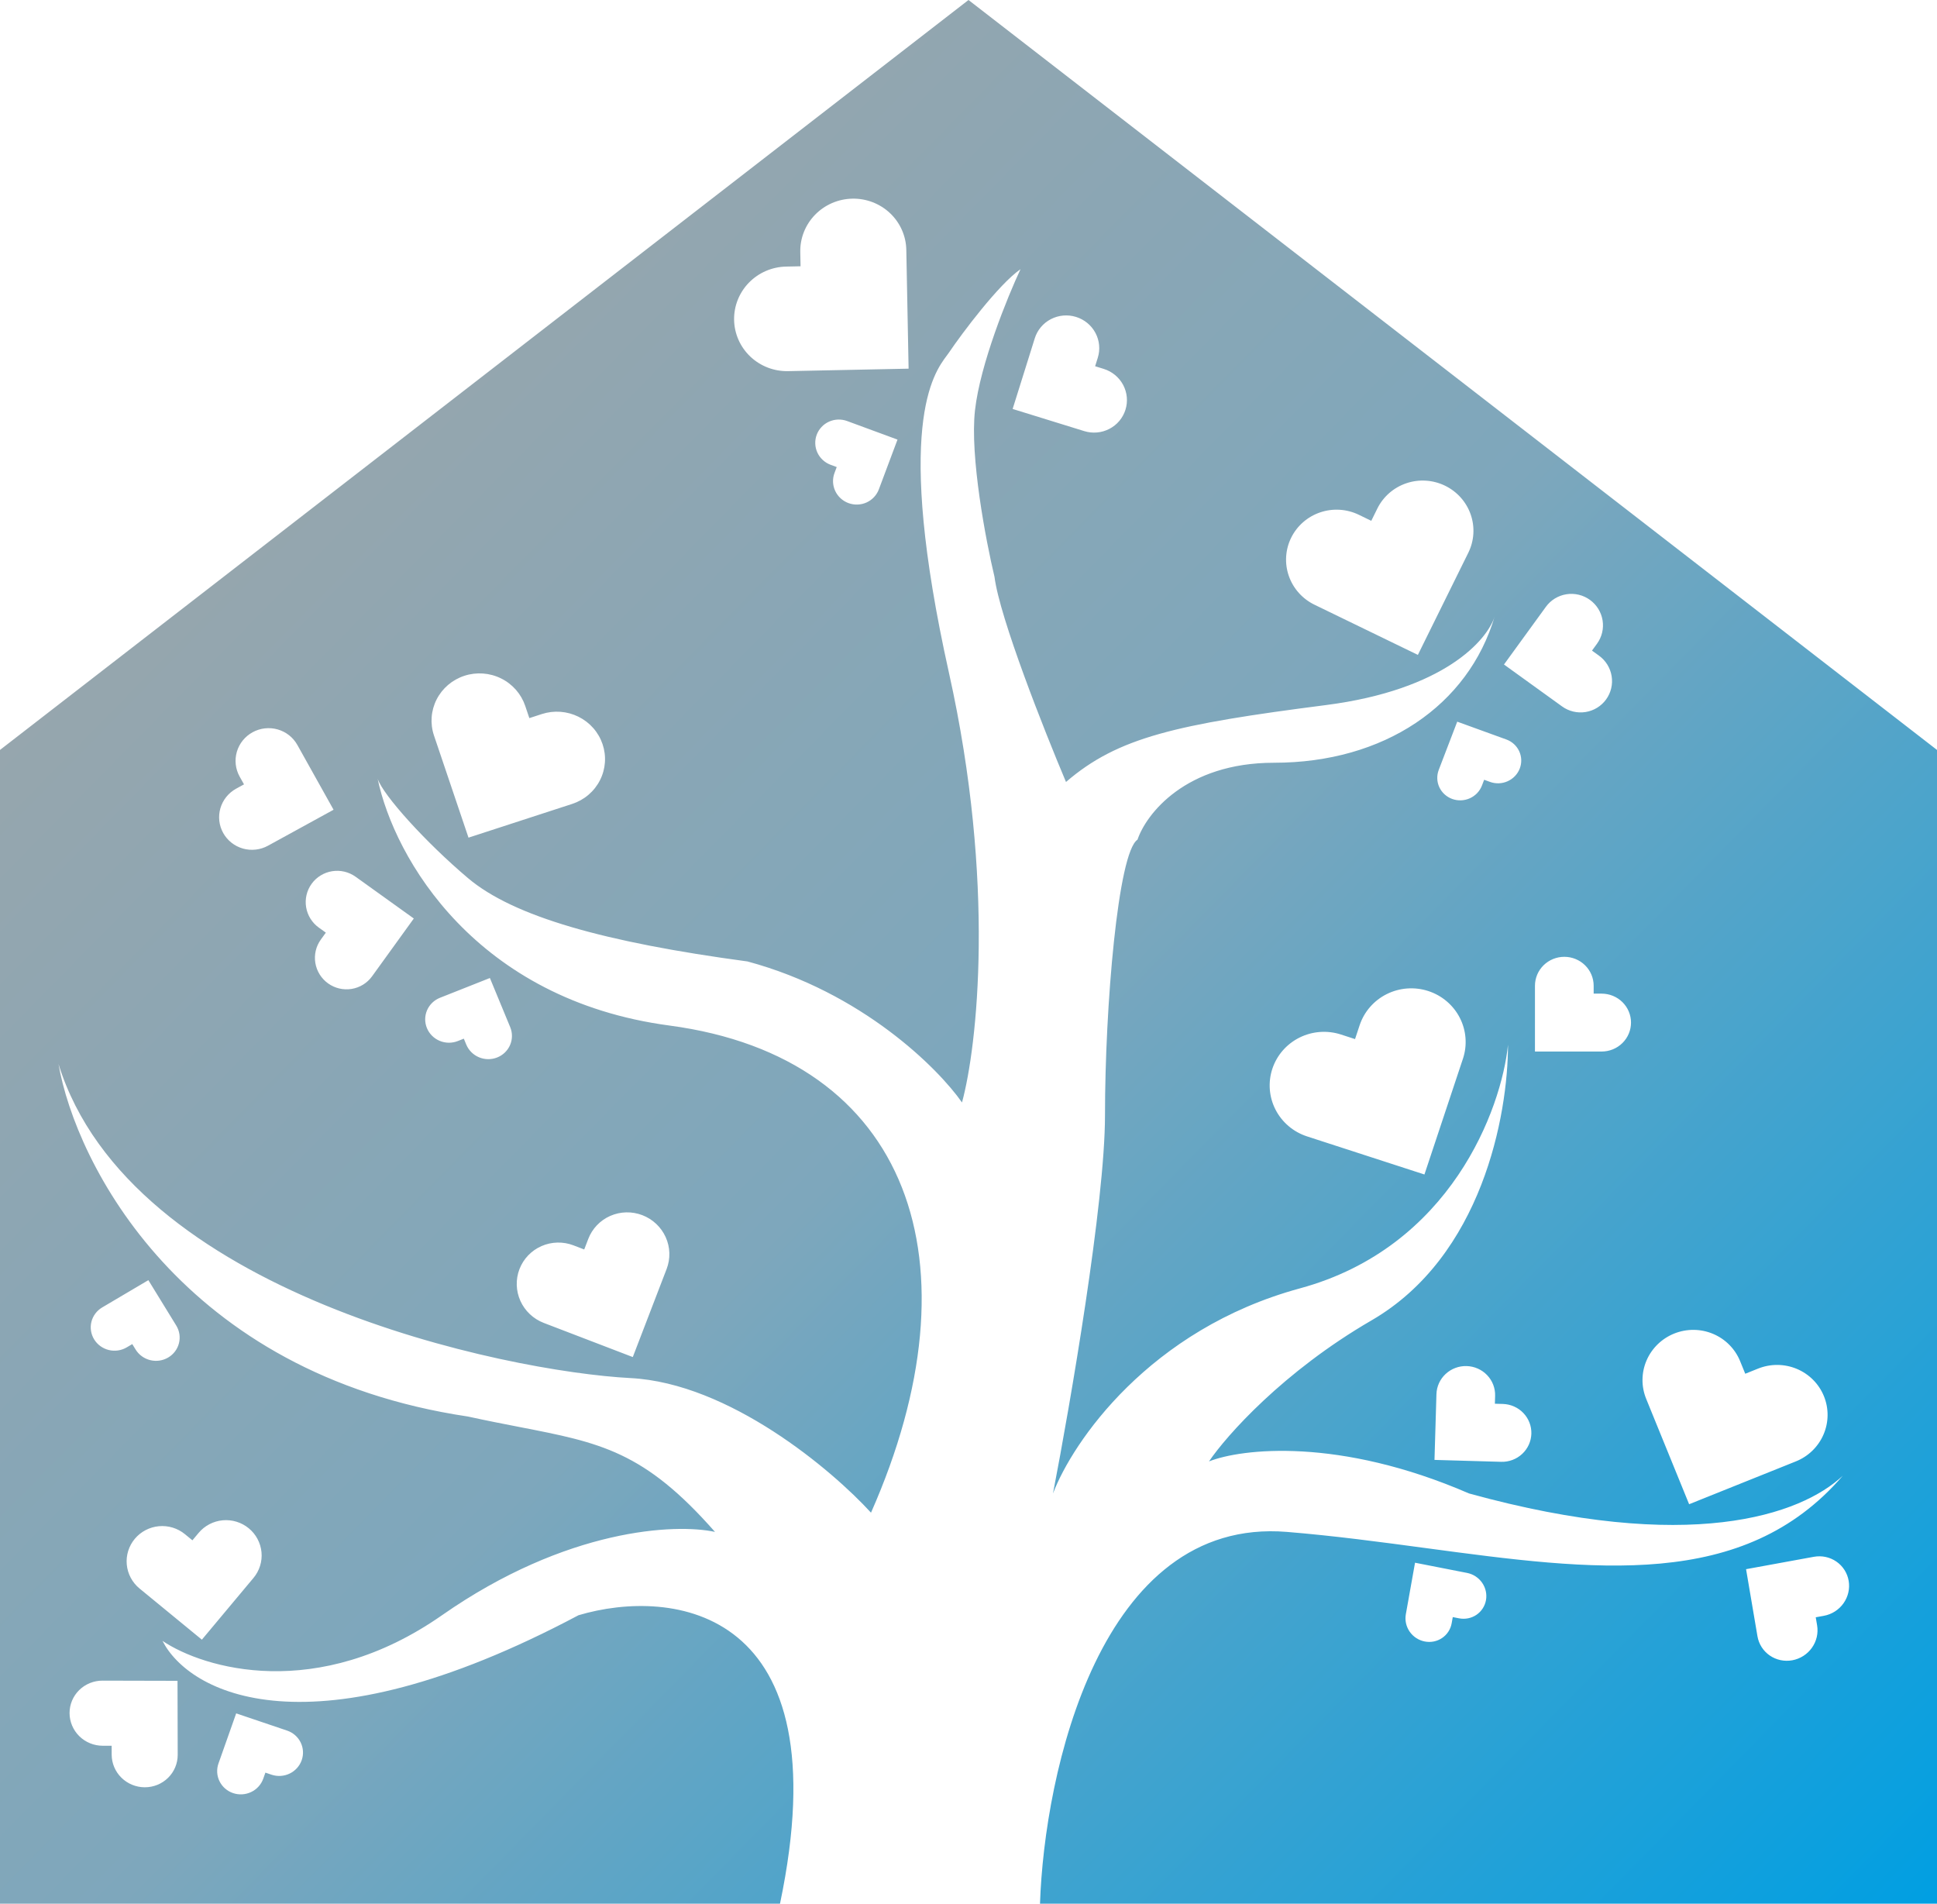 <svg width="233" height="229" viewBox="0 0 233 229" fill="none" xmlns="http://www.w3.org/2000/svg">
<path fill-rule="evenodd" clip-rule="evenodd" d="M0 228.953H93.826C101.332 193.184 80.794 190.923 69.587 194.263C37.061 211.531 22.674 203.514 19.547 197.347C24.499 200.687 38.156 204.747 53.168 194.263C68.18 183.779 81.315 183.214 86.007 184.242C77.474 174.534 72.247 173.519 62.463 171.62C60.592 171.256 58.554 170.861 56.295 170.366C21.893 165.239 9.122 139.964 7.037 127.967C15.638 155.719 60.987 164.969 75.842 165.74C87.727 166.357 100.081 176.79 104.772 181.929C118.064 151.864 109.463 127.196 80.534 123.342C57.263 120.241 47.439 103.25 45.427 93.665C46.112 95.671 51.204 101.308 56.295 105.611C61.769 110.237 72.715 113.32 89.916 115.633C103.677 119.333 112.851 128.481 115.718 132.592C117.543 125.911 119.784 106.228 114.154 80.943C107.544 51.252 112.287 44.906 113.888 42.766C113.991 42.627 114.081 42.507 114.154 42.399C115.718 40.086 120.149 34.176 122.755 32.377C121.191 35.718 117.907 43.786 117.282 49.337C116.656 54.887 118.585 65.011 119.628 69.38C120.253 74.313 125.622 87.881 128.228 94.048C134.483 88.652 141.52 87.11 159.503 84.797C173.704 82.971 178.915 76.989 179.8 74.116C176.635 84.845 166.495 91.735 153.248 91.735C142.615 91.735 137.871 97.902 136.829 100.986C134.483 102.528 132.919 121.029 132.919 134.134C132.919 144.618 128.749 168.824 126.664 179.616C129.01 173.449 138.236 159.882 156.376 154.948C174.515 150.014 180.614 133.363 181.396 125.654C181.396 134.134 178.268 151.093 164.977 158.802C154.343 164.969 147.515 172.678 145.43 175.762C149.339 174.22 161.067 172.832 176.705 179.616C203.198 186.93 216.599 182.222 221.663 177.487C209.753 191.323 191.811 188.913 171.538 186.191C166.106 185.461 160.507 184.709 154.812 184.242C132.294 182.391 125.622 213.278 125.101 228.953H233V90.194L116.5 0L0 90.194V228.953ZM100.089 24.421C100.857 24.089 101.683 23.91 102.521 23.893C103.358 23.875 104.191 24.021 104.971 24.321C105.751 24.621 106.463 25.07 107.066 25.641C107.67 26.213 108.153 26.897 108.488 27.653C108.823 28.409 109.004 29.224 109.019 30.05L109.052 31.763L109.295 44.339L96.54 44.601L94.803 44.637C93.111 44.672 91.476 44.042 90.257 42.888C89.039 41.733 88.336 40.148 88.304 38.48C88.272 36.812 88.913 35.199 90.086 33.995C91.259 32.791 92.868 32.096 94.56 32.061L96.298 32.025L96.265 30.312C96.248 29.486 96.397 28.665 96.703 27.895C97.009 27.126 97.465 26.423 98.046 25.827C98.627 25.231 99.321 24.753 100.089 24.421ZM72.482 89.499C72.242 88.79 71.863 88.133 71.366 87.567C70.869 87.001 70.263 86.537 69.584 86.201C68.905 85.865 68.166 85.663 67.408 85.608C66.651 85.553 65.89 85.646 65.17 85.88L63.675 86.367L63.177 84.894C62.693 83.461 61.651 82.275 60.279 81.596C58.908 80.917 57.32 80.802 55.865 81.275C54.41 81.749 53.207 82.772 52.521 84.12C51.834 85.468 51.721 87.03 52.205 88.464L52.703 89.936L56.355 100.743L67.327 97.174L68.822 96.688C69.543 96.454 70.209 96.082 70.783 95.594C71.357 95.106 71.827 94.511 72.167 93.843C72.507 93.176 72.71 92.449 72.764 91.703C72.818 90.958 72.722 90.209 72.482 89.499ZM75.327 145.81C75.989 145.795 76.648 145.91 77.267 146.147C77.886 146.385 78.453 146.74 78.934 147.194C79.416 147.648 79.804 148.19 80.075 148.791C80.347 149.392 80.496 150.039 80.516 150.696C80.535 151.352 80.424 152.006 80.189 152.618L79.7 153.888L76.118 163.213L66.692 159.598L65.408 159.105C64.158 158.625 63.148 157.674 62.6 156.461C62.052 155.247 62.011 153.871 62.487 152.634C62.962 151.398 63.914 150.402 65.134 149.867C66.353 149.332 67.741 149.3 68.991 149.78L70.275 150.273L70.763 149.002C70.998 148.39 71.353 147.83 71.807 147.355C72.261 146.88 72.806 146.499 73.41 146.234C74.014 145.969 74.665 145.825 75.327 145.81ZM173.82 58.414C173.101 58.065 172.32 57.859 171.522 57.809C170.724 57.758 169.924 57.864 169.168 58.12C168.412 58.375 167.714 58.776 167.115 59.298C166.516 59.821 166.028 60.456 165.677 61.166L164.95 62.639L163.459 61.915C162.007 61.211 160.334 61.105 158.807 61.622C157.28 62.138 156.024 63.233 155.316 64.667C154.608 66.101 154.505 67.756 155.031 69.268C155.557 70.78 156.667 72.025 158.119 72.729L159.61 73.453L170.555 78.763L175.895 67.949L176.623 66.476C176.973 65.766 177.179 64.994 177.228 64.205C177.277 63.415 177.168 62.624 176.908 61.875C176.648 61.126 176.241 60.435 175.711 59.841C175.181 59.248 174.539 58.763 173.82 58.414ZM28.45 183.016C28.988 183.18 29.488 183.448 29.921 183.804C30.354 184.159 30.713 184.596 30.976 185.089C31.239 185.582 31.402 186.121 31.455 186.676C31.508 187.231 31.45 187.79 31.284 188.323C31.118 188.855 30.848 189.35 30.49 189.779L29.745 190.669L24.283 197.202L17.683 191.785L16.784 191.047C15.909 190.329 15.357 189.296 15.25 188.175C15.144 187.055 15.491 185.938 16.215 185.072C16.939 184.206 17.982 183.66 19.113 183.556C20.244 183.451 21.371 183.796 22.246 184.514L23.145 185.252L23.89 184.362C24.248 183.933 24.689 183.578 25.186 183.318C25.683 183.057 26.227 182.897 26.787 182.845C27.347 182.793 27.912 182.851 28.45 183.016ZM171.802 119.189C170.986 118.924 170.125 118.82 169.269 118.884C168.413 118.947 167.578 119.176 166.812 119.558C166.046 119.939 165.363 120.466 164.804 121.109C164.244 121.751 163.819 122.495 163.551 123.3L162.996 124.97L161.303 124.42C159.656 123.886 157.861 124.019 156.313 124.79C154.766 125.561 153.593 126.907 153.053 128.532C152.512 130.157 152.648 131.927 153.431 133.454C154.214 134.981 155.579 136.14 157.227 136.674L158.919 137.224L171.344 141.255L175.42 129.001L175.976 127.332C176.244 126.527 176.348 125.678 176.283 124.834C176.219 123.989 175.986 123.165 175.598 122.409C175.21 121.652 174.676 120.979 174.024 120.427C173.373 119.874 172.618 119.454 171.802 119.189ZM218.097 165.952C218.657 166.515 219.099 167.182 219.397 167.915C219.696 168.648 219.846 169.432 219.838 170.223C219.83 171.014 219.665 171.796 219.351 172.525C219.038 173.253 218.582 173.914 218.011 174.47C217.44 175.025 216.764 175.464 216.022 175.761L214.482 176.379L203.183 180.912L198.634 169.752L198.015 168.231C197.412 166.751 197.428 165.093 198.061 163.622C198.694 162.15 199.892 160.986 201.39 160.385C202.889 159.784 204.565 159.795 206.051 160.417C207.537 161.038 208.711 162.219 209.314 163.699L209.934 165.219L211.473 164.602C212.215 164.304 213.009 164.153 213.809 164.159C214.608 164.164 215.399 164.325 216.135 164.633C216.87 164.94 217.537 165.389 218.097 165.952ZM196.193 122.985C196.193 122.527 196.102 122.075 195.924 121.652C195.747 121.23 195.487 120.846 195.159 120.523C194.831 120.2 194.442 119.943 194.014 119.769C193.585 119.594 193.126 119.504 192.662 119.504L191.7 119.504L191.7 118.555C191.7 117.632 191.329 116.747 190.666 116.094C190.004 115.441 189.106 115.075 188.17 115.075C187.234 115.075 186.336 115.442 185.673 116.094C185.011 116.747 184.639 117.633 184.639 118.556L184.639 119.505L184.638 126.467L191.7 126.466L192.662 126.466C193.126 126.466 193.585 126.376 194.013 126.201C194.442 126.026 194.831 125.77 195.159 125.446C195.487 125.123 195.747 124.739 195.924 124.317C196.102 123.895 196.193 123.442 196.193 122.985ZM183.977 171.094C184.142 171.521 184.219 171.976 184.206 172.433C184.192 172.89 184.088 173.34 183.898 173.757C183.708 174.174 183.437 174.55 183.099 174.864C182.762 175.178 182.365 175.423 181.932 175.585C181.498 175.748 181.037 175.825 180.573 175.811L179.612 175.784L172.553 175.582L172.76 168.623L172.788 167.675C172.815 166.752 173.213 165.877 173.895 165.244C174.576 164.61 175.484 164.269 176.42 164.296C177.356 164.323 178.243 164.715 178.885 165.387C179.528 166.058 179.874 166.954 179.846 167.877L179.818 168.825L180.78 168.852C181.243 168.866 181.699 168.969 182.123 169.156C182.546 169.343 182.927 169.61 183.245 169.943C183.563 170.275 183.812 170.666 183.977 171.094ZM171.375 197.419C171.737 197.49 172.108 197.49 172.467 197.419C172.826 197.347 173.166 197.206 173.468 197.002C173.769 196.799 174.026 196.538 174.223 196.234C174.421 195.93 174.556 195.589 174.619 195.23L174.752 194.487L175.503 194.634C176.235 194.777 176.987 194.627 177.596 194.217C178.204 193.806 178.618 193.169 178.748 192.445C178.877 191.721 178.71 190.97 178.285 190.357C177.859 189.744 177.209 189.319 176.478 189.175L175.727 189.028L170.213 187.947L169.239 193.406L169.106 194.15C169.042 194.508 169.05 194.877 169.129 195.235C169.208 195.594 169.358 195.934 169.568 196.238C169.779 196.542 170.047 196.802 170.357 197.005C170.667 197.208 171.013 197.348 171.375 197.419ZM216.92 199.159C216.515 199.417 216.064 199.594 215.593 199.68C215.122 199.766 214.64 199.759 214.174 199.661C213.708 199.562 213.268 199.373 212.879 199.104C212.49 198.835 212.159 198.492 211.906 198.095C211.652 197.697 211.481 197.253 211.402 196.787L211.238 195.82L210.032 188.724L217.208 187.413L218.185 187.235C219.137 187.061 220.113 187.268 220.899 187.811C221.685 188.353 222.216 189.187 222.376 190.128C222.536 191.069 222.312 192.04 221.752 192.829C221.192 193.617 220.343 194.157 219.391 194.331L218.414 194.51L218.578 195.476C218.657 195.942 218.643 196.421 218.536 196.884C218.429 197.348 218.231 197.787 217.954 198.177C217.677 198.568 217.326 198.901 216.92 199.159ZM193.194 84.125C193.485 83.724 193.694 83.27 193.809 82.788C193.924 82.306 193.942 81.806 193.862 81.316C193.783 80.827 193.607 80.357 193.346 79.934C193.084 79.512 192.741 79.144 192.338 78.853L191.5 78.249L192.104 77.417C192.693 76.607 192.933 75.596 192.773 74.608C192.612 73.619 192.064 72.733 191.248 72.145C190.433 71.556 189.417 71.314 188.424 71.471C187.432 71.627 186.543 72.17 185.955 72.98L185.35 73.812L180.912 79.92L187.062 84.356L187.9 84.961C188.304 85.252 188.761 85.462 189.245 85.578C189.73 85.693 190.232 85.713 190.724 85.635C191.216 85.558 191.687 85.384 192.11 85.125C192.534 84.866 192.902 84.526 193.194 84.125ZM36.872 107.636C36.986 107.153 37.193 106.698 37.484 106.297C37.774 105.895 38.141 105.554 38.564 105.294C38.987 105.033 39.458 104.859 39.949 104.78C40.44 104.701 40.943 104.719 41.428 104.833C41.913 104.948 42.37 105.156 42.775 105.446L43.615 106.048L49.777 110.468L45.357 116.588L44.755 117.421C44.169 118.233 43.282 118.778 42.29 118.938C41.297 119.097 40.281 118.858 39.464 118.272C38.646 117.686 38.096 116.801 37.932 115.813C37.769 114.825 38.006 113.814 38.592 113.002L39.195 112.168L38.355 111.566C37.95 111.276 37.607 110.91 37.344 110.488C37.081 110.066 36.904 109.597 36.823 109.108C36.742 108.618 36.759 108.118 36.872 107.636ZM174.685 96.089C175.026 96.213 175.389 96.269 175.753 96.255C176.117 96.241 176.476 96.157 176.808 96.007C177.14 95.858 177.439 95.646 177.689 95.383C177.938 95.121 178.132 94.813 178.261 94.478L178.527 93.782L179.235 94.039C179.924 94.289 180.688 94.26 181.358 93.957C182.029 93.655 182.552 93.105 182.811 92.428C183.071 91.751 183.046 91.003 182.742 90.348C182.439 89.692 181.881 89.184 181.192 88.934L180.484 88.678L175.289 86.794L173.332 91.899L173.066 92.595C172.937 92.93 172.877 93.286 172.889 93.643C172.9 94 172.984 94.351 173.134 94.675C173.285 95 173.499 95.292 173.765 95.534C174.031 95.777 174.343 95.965 174.685 96.089ZM135.542 47.759C135.59 48.272 135.535 48.789 135.381 49.28C135.227 49.771 134.977 50.227 134.644 50.623C134.312 51.018 133.903 51.344 133.443 51.582C132.982 51.821 132.478 51.967 131.959 52.013C131.44 52.059 130.917 52.003 130.42 51.849L129.387 51.529L121.809 49.185L124.154 41.703L124.473 40.683C124.784 39.691 125.481 38.863 126.412 38.382C127.342 37.9 128.43 37.804 129.434 38.115C130.439 38.426 131.28 39.118 131.77 40.039C132.261 40.961 132.362 42.036 132.051 43.028L131.732 44.047L132.764 44.367C133.262 44.521 133.725 44.77 134.125 45.1C134.526 45.43 134.858 45.835 135.101 46.291C135.344 46.748 135.494 47.246 135.542 47.759ZM30.383 88.068C29.927 88.318 29.525 88.654 29.2 89.057C28.875 89.461 28.634 89.923 28.49 90.418C28.345 90.914 28.301 91.432 28.359 91.944C28.417 92.455 28.577 92.951 28.828 93.401L29.351 94.335L28.405 94.854C27.485 95.359 26.804 96.204 26.512 97.205C26.221 98.205 26.343 99.278 26.851 100.187C27.359 101.097 28.212 101.768 29.222 102.055C30.233 102.341 31.317 102.218 32.237 101.713L33.183 101.194L40.124 97.387L36.291 90.528L35.769 89.594C35.518 89.144 35.179 88.747 34.772 88.426C34.365 88.106 33.898 87.868 33.398 87.726C32.898 87.584 32.374 87.542 31.857 87.6C31.339 87.659 30.838 87.818 30.383 88.068ZM8.673 207.534C8.472 207.059 8.368 206.549 8.367 206.035C8.366 205.521 8.467 205.012 8.665 204.537C8.864 204.063 9.155 203.632 9.523 203.269C9.891 202.906 10.328 202.619 10.81 202.424C11.291 202.228 11.807 202.128 12.329 202.129L13.411 202.132L21.353 202.151L21.373 209.982L21.376 211.049C21.378 212.088 20.962 213.082 20.219 213.815C19.476 214.547 18.467 214.957 17.414 214.955C16.361 214.952 15.35 214.537 14.603 213.801C13.857 213.065 13.436 212.068 13.433 211.03L13.43 209.963L12.348 209.96C11.827 209.959 11.31 209.857 10.828 209.659C10.345 209.461 9.907 209.171 9.537 208.807C9.167 208.442 8.874 208.01 8.673 207.534ZM98.242 52.287C98.112 52.633 98.053 53 98.067 53.369C98.081 53.738 98.169 54.101 98.325 54.437C98.481 54.773 98.702 55.075 98.977 55.327C99.251 55.579 99.572 55.775 99.922 55.904L100.649 56.172L100.38 56.889C100.119 57.588 100.149 58.362 100.464 59.04C100.779 59.718 101.354 60.246 102.061 60.507C102.769 60.767 103.551 60.74 104.237 60.431C104.922 60.121 105.454 59.554 105.716 58.856L105.985 58.138L107.96 52.87L102.624 50.904L101.897 50.636C101.547 50.507 101.174 50.447 100.801 50.46C100.427 50.473 100.061 50.559 99.721 50.712C99.382 50.865 99.076 51.083 98.823 51.353C98.569 51.623 98.371 51.941 98.242 52.287ZM51.968 124.566C51.704 124.303 51.496 123.992 51.355 123.65C51.214 123.309 51.143 122.943 51.145 122.575C51.147 122.207 51.224 121.843 51.369 121.505C51.515 121.166 51.727 120.859 51.994 120.601C52.26 120.344 52.576 120.14 52.923 120.003L53.644 119.718L58.929 117.624L61.079 122.825L61.372 123.534C61.657 124.224 61.652 124.995 61.358 125.679C61.064 126.363 60.505 126.904 59.804 127.181C59.103 127.459 58.317 127.451 57.62 127.16C56.923 126.868 56.371 126.317 56.086 125.627L55.793 124.919L55.073 125.204C54.726 125.342 54.354 125.41 53.98 125.407C53.605 125.403 53.234 125.327 52.889 125.183C52.544 125.038 52.231 124.829 51.968 124.566ZM11.326 161.088C11.52 161.403 11.775 161.678 12.077 161.897C12.379 162.116 12.721 162.275 13.085 162.364C13.449 162.453 13.827 162.47 14.198 162.416C14.569 162.362 14.925 162.236 15.245 162.046L15.911 161.653L16.314 162.308C16.705 162.944 17.338 163.403 18.073 163.583C18.808 163.763 19.585 163.649 20.233 163.266C20.881 162.883 21.347 162.263 21.528 161.542C21.71 160.821 21.592 160.058 21.2 159.421L20.798 158.767L17.846 153.964L12.959 156.85L12.293 157.243C11.972 157.433 11.693 157.683 11.47 157.978C11.248 158.274 11.087 158.61 10.998 158.967C10.908 159.324 10.89 159.695 10.947 160.059C11.003 160.423 11.132 160.773 11.326 161.088ZM29.14 215.802C28.766 215.825 28.391 215.775 28.037 215.655C27.683 215.535 27.357 215.348 27.078 215.104C26.798 214.861 26.57 214.565 26.407 214.234C26.244 213.903 26.148 213.544 26.127 213.176C26.105 212.809 26.157 212.44 26.28 212.092L26.536 211.37L28.41 206.066L33.799 207.888L34.533 208.136C35.247 208.378 35.834 208.889 36.163 209.557C36.493 210.225 36.538 210.996 36.29 211.699C36.041 212.402 35.519 212.981 34.838 213.307C34.157 213.634 33.373 213.681 32.658 213.44L31.924 213.192L31.669 213.914C31.546 214.262 31.354 214.584 31.105 214.86C30.856 215.136 30.554 215.361 30.217 215.523C29.88 215.684 29.514 215.779 29.14 215.802Z" fill="url(#paint0_linear_104_1477)"/>
<defs>
<linearGradient id="paint0_linear_104_1477" x1="0" y1="0" x2="233" y2="229" gradientUnits="userSpaceOnUse">
<stop stop-color="#A4A5A5"/>
<stop offset="0.522" stop-color="#7EA7BC"/>
<stop offset="1" stop-color="#009FE2"/>
</linearGradient>
</defs>
</svg>
